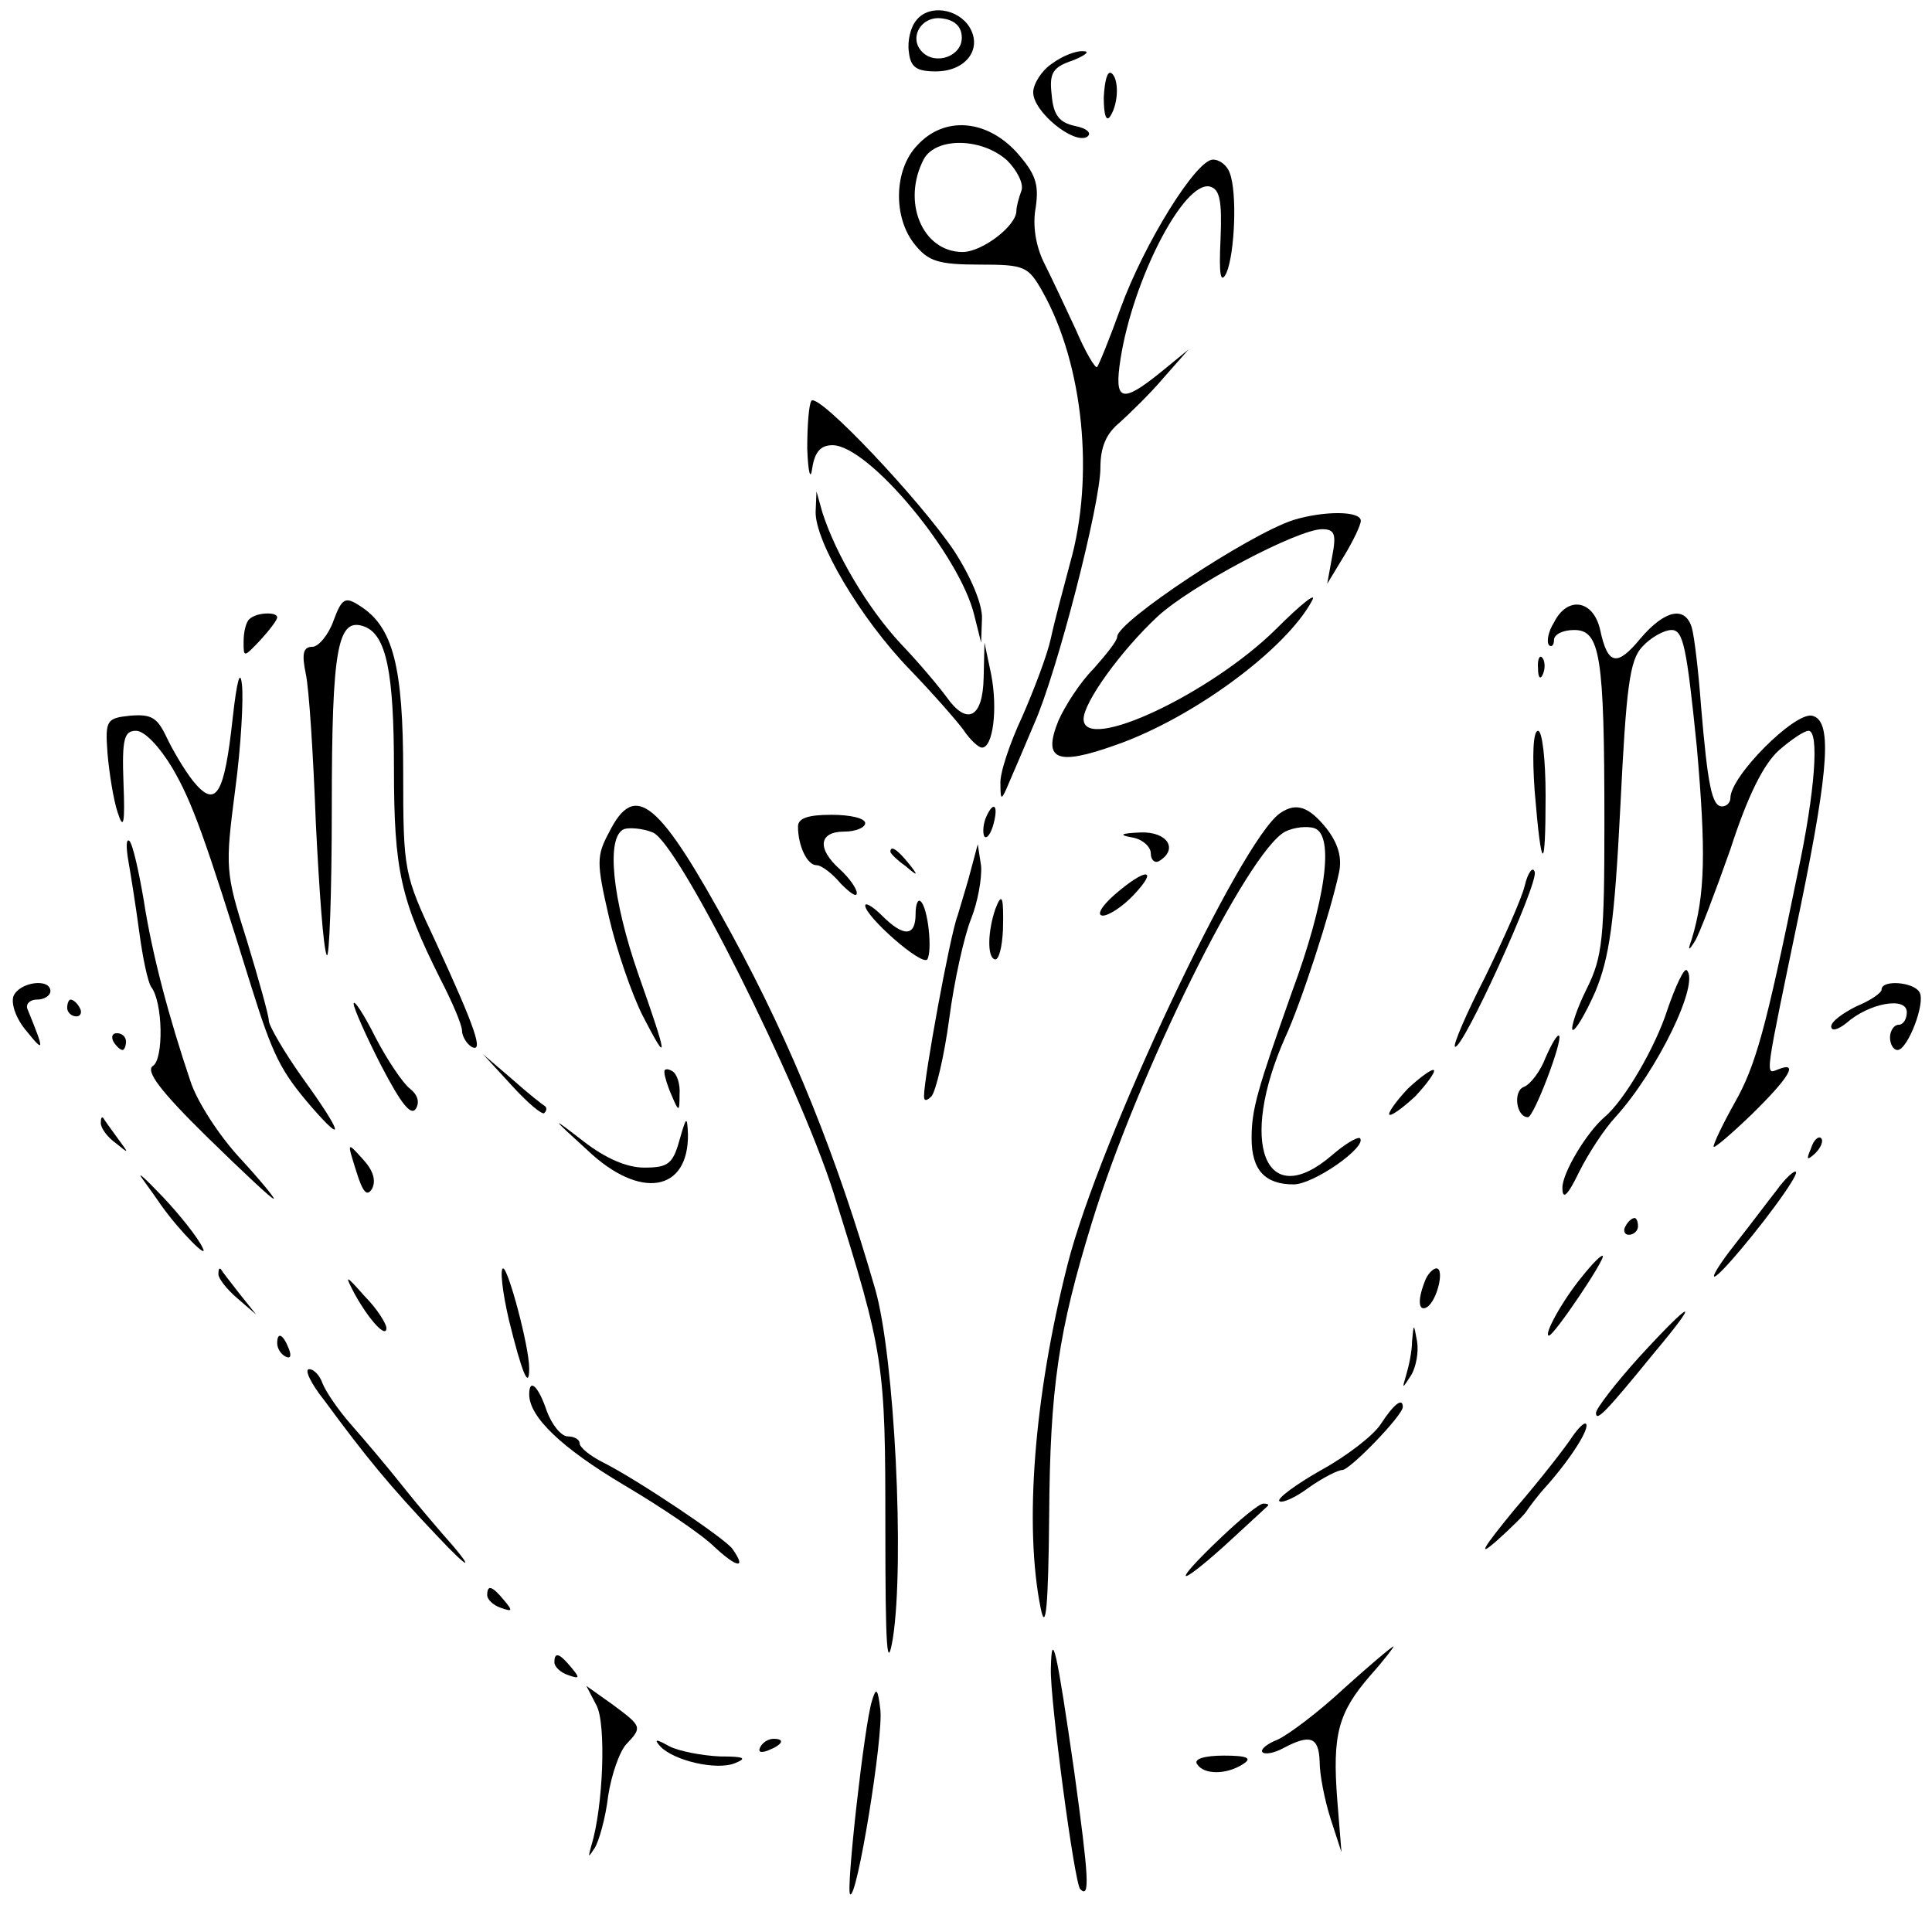 <?xml version="1.0" standalone="no"?>
<!DOCTYPE svg PUBLIC "-//W3C//DTD SVG 20010904//EN"
 "http://www.w3.org/TR/2001/REC-SVG-20010904/DTD/svg10.dtd">
<svg version="1.0" xmlns="http://www.w3.org/2000/svg"
 width="230pt" height="228pt" viewBox="0 0 230 228"
 preserveAspectRatio="xMidYMid meet">

<g transform="translate(0,228) scale(0.1,-0.1)"
fill="#000000" stroke="none">
<path d="M1091 2256 c-7 -8 -11 -25 -9 -38 2 -18 9 -23 32 -23 36 0 56 27 40
53 -14 22 -48 27 -63 8z m54 -21 c0 -22 -31 -33 -47 -17 -17 17 -1 44 24 40
15 -2 23 -10 23 -23z"/>
<path d="M1252 2204 c-12 -8 -22 -24 -22 -34 0 -23 48 -62 64 -53 6 4 1 10
-14 13 -19 4 -26 13 -28 37 -3 26 1 33 25 41 15 6 21 11 13 11 -9 1 -26 -6
-38 -15z"/>
<path d="M1314 2164 c0 -21 3 -30 8 -22 10 16 10 45 1 51 -5 3 -8 -10 -9 -29z"/>
<path d="M1092 2107 c-28 -29 -29 -86 -3 -118 16 -20 28 -24 77 -24 54 0 58
-2 75 -32 49 -87 62 -221 33 -323 -8 -30 -19 -71 -23 -90 -4 -19 -20 -61 -34
-93 -15 -32 -27 -68 -26 -80 0 -21 1 -21 11 3 6 14 19 44 29 68 27 60 79 262
79 305 0 25 7 41 23 54 12 11 36 34 52 53 l30 34 -33 -27 c-47 -38 -56 -35
-48 16 15 95 75 211 106 205 12 -3 15 -16 13 -63 -2 -42 0 -54 7 -40 10 23 13
96 4 119 -3 9 -12 16 -20 16 -20 0 -82 -100 -110 -177 -13 -36 -26 -68 -28
-70 -2 -2 -14 18 -25 44 -12 26 -29 62 -38 80 -10 20 -14 45 -10 66 4 28 0 40
-23 66 -36 39 -86 43 -118 8z m107 -18 c12 -12 20 -28 17 -36 -3 -8 -6 -19 -6
-24 0 -18 -41 -49 -64 -49 -48 0 -73 60 -46 111 15 26 69 25 99 -2z"/>
<path d="M966 1803 c-3 -4 -5 -29 -5 -57 1 -29 4 -39 6 -23 3 19 10 27 24 27
43 0 152 -131 169 -203 l8 -32 1 28 c1 17 -13 50 -33 81 -41 61 -161 188 -170
179z"/>
<path d="M971 1671 c-1 -35 53 -127 112 -188 27 -28 56 -61 64 -72 8 -12 18
-21 22 -21 13 0 19 45 11 87 l-8 38 -1 -42 c-1 -48 -20 -57 -44 -23 -8 11 -32
40 -55 64 -39 42 -77 106 -93 156 l-7 25 -1 -24z"/>
<path d="M1540 1661 c-53 -17 -210 -121 -210 -139 0 -5 -13 -21 -28 -38 -16
-16 -34 -44 -42 -62 -19 -47 -2 -54 68 -29 92 32 203 114 234 172 6 11 -13 -4
-43 -34 -78 -77 -229 -148 -229 -107 0 20 45 82 88 122 40 37 167 104 196 104
15 0 17 -6 12 -32 l-6 -33 20 33 c11 18 20 37 20 42 0 12 -44 12 -80 1z"/>
<path d="M397 1541 c-6 -17 -18 -31 -25 -31 -11 0 -13 -8 -8 -32 4 -18 9 -98
12 -178 4 -80 9 -150 13 -157 3 -6 6 73 6 176 0 191 7 227 39 215 26 -10 35
-55 35 -169 0 -121 8 -156 55 -250 14 -27 26 -55 26 -62 0 -6 5 -15 11 -19 16
-9 4 24 -42 124 -38 81 -39 84 -39 202 0 127 -12 174 -52 199 -17 11 -21 9
-31 -18z"/>
<path d="M1850 1539 c-7 -11 -9 -23 -6 -27 3 -3 6 0 6 6 0 7 11 12 24 12 31 0
36 -30 36 -229 0 -137 -2 -160 -21 -198 -12 -24 -19 -46 -17 -49 3 -2 15 18
27 45 17 41 23 82 30 221 7 142 11 174 26 190 10 11 26 20 35 20 14 0 18 -21
30 -139 11 -125 10 -176 -6 -229 -5 -14 -4 -15 4 -2 5 8 24 58 42 109 21 65
40 102 58 118 15 13 30 23 35 23 13 0 8 -72 -13 -170 -38 -186 -50 -229 -75
-273 -14 -25 -25 -48 -25 -52 0 -3 20 14 45 38 45 44 57 64 32 54 -16 -6 -17
-16 27 196 34 166 37 220 13 225 -21 4 -97 -72 -97 -98 0 -5 -4 -10 -10 -10
-12 0 -17 25 -25 120 -3 41 -8 83 -11 93 -8 26 -32 21 -61 -13 -28 -34 -39
-32 -48 10 -8 36 -39 41 -55 9z"/>
<path d="M297 1543 c-4 -3 -7 -15 -7 -27 0 -19 0 -19 20 2 11 12 20 24 20 27
0 7 -25 6 -33 -2z"/>
<path d="M1831 1484 c0 -11 3 -14 6 -6 3 7 2 16 -1 19 -3 4 -6 -2 -5 -13z"/>
<path d="M277 1425 c-10 -92 -20 -108 -47 -75 -11 14 -25 38 -32 53 -11 23
-18 27 -43 25 -28 -3 -30 -5 -27 -45 2 -23 7 -55 12 -70 7 -22 9 -14 7 35 -2
53 1 62 15 62 10 0 28 -19 43 -44 24 -41 39 -83 94 -260 26 -83 35 -101 72
-144 41 -47 36 -30 -11 35 -22 31 -40 62 -40 68 0 6 -12 49 -26 95 -26 82 -26
87 -14 180 7 52 10 109 8 125 -2 19 -6 5 -11 -40z"/>
<path d="M1827 1338 c8 -97 13 -99 13 -5 0 43 -4 77 -9 77 -6 0 -7 -30 -4 -72z"/>
<path d="M725 1289 c-15 -28 -15 -36 0 -101 9 -39 27 -91 40 -117 31 -60 31
-53 -5 49 -31 89 -39 164 -17 173 6 2 22 1 34 -4 30 -11 174 -299 215 -428 61
-194 62 -204 62 -401 0 -142 2 -172 9 -130 14 90 2 334 -21 415 -45 156 -98
289 -171 423 -87 160 -115 183 -146 121z"/>
<path d="M1173 1305 c-3 -9 -3 -18 -1 -21 3 -3 8 4 11 16 6 23 -1 27 -10 5z"/>
<path d="M1524 1312 c-47 -32 -216 -391 -253 -537 -40 -157 -52 -312 -32 -410
6 -29 9 3 10 110 1 153 11 220 51 350 54 176 185 441 230 465 10 5 26 7 35 4
24 -9 13 -87 -27 -195 -41 -116 -48 -139 -48 -174 0 -38 16 -55 50 -55 24 0
88 45 79 55 -3 2 -18 -7 -33 -20 -80 -69 -112 14 -56 140 19 41 54 149 64 196
4 18 -1 35 -15 53 -21 26 -36 31 -55 18z"/>
<path d="M950 1296 c0 -23 11 -46 22 -46 6 0 19 -10 29 -22 11 -11 19 -17 19
-11 0 5 -9 18 -20 28 -28 25 -25 45 5 45 14 0 25 5 25 10 0 6 -18 10 -40 10
-28 0 -40 -4 -40 -14z"/>
<path d="M1348 1283 c12 -2 22 -11 22 -19 0 -8 5 -12 10 -9 23 14 10 35 -22
34 -24 -1 -27 -3 -10 -6z"/>
<path d="M153 1254 c3 -17 9 -55 13 -85 4 -30 10 -58 14 -64 14 -18 15 -86 2
-94 -9 -6 9 -30 64 -84 43 -42 79 -76 80 -74 1 1 -17 23 -41 49 -24 26 -50 66
-58 90 -26 77 -46 152 -56 217 -6 35 -13 66 -17 70 -4 3 -4 -8 -1 -25z"/>
<path d="M1060 1266 c0 -2 8 -10 18 -17 15 -13 16 -12 3 4 -13 16 -21 21 -21
13z"/>
<path d="M1156 1245 c-4 -16 -12 -41 -16 -55 -9 -23 -40 -193 -40 -215 0 -6 3
-6 9 0 5 6 15 47 21 92 6 46 18 99 26 119 8 20 13 48 12 63 l-4 26 -8 -30z"/>
<path d="M1815 1225 c-4 -16 -26 -65 -47 -108 -22 -43 -38 -80 -36 -83 8 -7
100 195 95 208 -2 7 -8 0 -12 -17z"/>
<path d="M1327 1215 c-16 -14 -22 -25 -14 -25 7 0 24 11 37 25 30 32 14 32
-23 0z"/>
<path d="M1030 1202 c0 -13 68 -73 74 -64 6 10 1 61 -8 69 -3 3 -6 -3 -6 -15
0 -27 -14 -28 -40 -2 -11 11 -20 16 -20 12z"/>
<path d="M1185 1198 c-9 -26 -10 -57 -1 -60 5 -2 9 14 10 35 1 39 -1 46 -9 25z"/>
<path d="M1985 1078 c-14 -44 -51 -108 -75 -128 -21 -18 -50 -66 -50 -84 0
-15 6 -10 20 19 11 22 30 51 43 65 50 55 101 160 85 175 -3 3 -13 -18 -23 -47z"/>
<path d="M16 1094 c-3 -9 3 -27 16 -42 21 -26 21 -23 1 26 -3 6 2 12 11 12 9
0 16 5 16 10 0 16 -37 11 -44 -6z"/>
<path d="M2240 1102 c0 -4 -13 -13 -30 -20 -16 -8 -30 -18 -30 -24 0 -6 8 -4
18 4 27 24 72 32 72 13 0 -8 -4 -15 -10 -15 -5 0 -10 -7 -10 -15 0 -8 4 -15 9
-15 12 0 34 57 26 69 -7 12 -45 15 -45 3z"/>
<path d="M80 1080 c0 -5 5 -10 11 -10 5 0 7 5 4 10 -3 6 -8 10 -11 10 -2 0 -4
-4 -4 -10z"/>
<path d="M421 1085 c0 -5 15 -39 33 -74 23 -44 35 -60 41 -51 5 8 2 17 -7 24
-8 6 -27 34 -41 61 -14 28 -26 46 -26 40z"/>
<path d="M135 1040 c3 -5 8 -10 11 -10 2 0 4 5 4 10 0 6 -5 10 -11 10 -5 0 -7
-4 -4 -10z"/>
<path d="M1840 1021 c-6 -16 -18 -32 -26 -35 -13 -5 -9 -36 5 -36 7 0 42 92
37 97 -2 2 -9 -10 -16 -26z"/>
<path d="M609 988 c19 -21 37 -36 39 -33 3 3 3 6 1 8 -2 1 -20 15 -39 32 l-35
30 34 -37z"/>
<path d="M791 1003 c0 -4 4 -17 9 -28 8 -19 9 -19 9 2 1 12 -3 25 -9 28 -5 3
-10 3 -9 -2z"/>
<path d="M1676 984 c-14 -15 -24 -29 -22 -31 2 -2 16 8 31 22 14 15 24 29 22
31 -2 2 -16 -8 -31 -22z"/>
<path d="M120 943 c0 -6 8 -17 18 -24 16 -13 16 -13 2 6 -8 11 -16 22 -17 24
-2 2 -3 0 -3 -6z"/>
<path d="M699 911 c63 -60 121 -50 120 19 -1 22 -2 21 -10 -7 -8 -29 -14 -33
-42 -33 -21 0 -46 11 -72 31 -40 31 -40 30 4 -10z"/>
<path d="M2156 913 c-6 -14 -5 -15 5 -6 7 7 10 15 7 18 -3 3 -9 -2 -12 -12z"/>
<path d="M424 886 c8 -26 13 -31 19 -21 5 10 1 22 -11 35 -19 21 -19 21 -8
-14z"/>
<path d="M170 876 c8 -11 18 -25 22 -31 22 -31 58 -67 49 -50 -5 11 -27 39
-48 61 -21 22 -31 31 -23 20z"/>
<path d="M2115 863 c-11 -14 -32 -42 -47 -61 -31 -39 -38 -57 -10 -26 36 40
84 105 80 109 -2 2 -13 -8 -23 -22z"/>
<path d="M1935 820 c-3 -5 -1 -10 4 -10 6 0 11 5 11 10 0 6 -2 10 -4 10 -3 0
-8 -4 -11 -10z"/>
<path d="M1884 761 c-24 -29 -47 -71 -40 -71 6 0 68 92 64 95 -2 1 -12 -9 -24
-24z"/>
<path d="M260 763 c0 -5 10 -18 23 -29 l22 -19 -20 25 c-11 14 -21 27 -22 29
-2 2 -3 0 -3 -6z"/>
<path d="M606 708 c15 -61 24 -84 24 -57 0 26 -25 119 -31 119 -4 0 -1 -28 7
-62z"/>
<path d="M1696 754 c-9 -23 -7 -36 3 -30 12 8 21 46 11 46 -4 0 -11 -7 -14
-16z"/>
<path d="M422 740 c17 -31 38 -54 38 -41 0 5 -11 23 -26 38 -23 26 -24 26 -12
3z"/>
<path d="M1951 664 c-28 -31 -51 -61 -51 -66 0 -11 11 0 68 70 58 69 48 67
-17 -4z"/>
<path d="M1681 683 c0 -12 -4 -30 -7 -40 -5 -17 -5 -17 6 0 6 10 9 28 7 40 -4
22 -4 22 -6 0z"/>
<path d="M330 681 c0 -6 4 -13 10 -16 6 -3 7 1 4 9 -7 18 -14 21 -14 7z"/>
<path d="M386 613 c50 -68 78 -102 133 -160 43 -46 48 -44 6 3 -5 6 -26 30
-45 54 -19 24 -47 57 -62 74 -15 17 -30 39 -34 49 -3 9 -10 17 -16 17 -6 0 2
-17 18 -37z"/>
<path d="M630 620 c0 -27 39 -64 113 -108 44 -26 93 -59 108 -74 27 -25 38
-26 21 -2 -8 12 -114 83 -154 103 -16 8 -28 18 -28 23 0 4 -6 8 -14 8 -8 0
-19 14 -25 30 -10 30 -21 40 -21 20z"/>
<path d="M1644 585 c-8 -13 -40 -38 -71 -55 -30 -17 -53 -34 -50 -37 3 -3 19
4 35 16 17 12 35 21 40 21 9 0 72 65 72 75 0 12 -11 3 -26 -20z"/>
<path d="M1872 570 c-7 -11 -37 -50 -69 -87 -37 -45 -45 -58 -22 -38 19 17 35
33 37 37 2 3 12 17 24 30 29 33 51 68 46 73 -2 2 -9 -5 -16 -15z"/>
<path d="M1453 449 c-58 -55 -54 -62 5 -9 26 24 49 45 51 47 2 2 0 3 -5 3 -5
0 -28 -19 -51 -41z"/>
<path d="M580 381 c0 -5 7 -12 16 -15 14 -5 15 -4 4 9 -14 17 -20 19 -20 6z"/>
<path d="M1251 293 c-1 -36 28 -255 35 -262 12 -12 10 15 -7 139 -21 146 -27
173 -28 123z"/>
<path d="M1600 270 c-30 -28 -66 -55 -79 -61 -13 -5 -21 -12 -18 -15 3 -3 14
-1 25 5 32 17 42 13 43 -16 0 -16 6 -46 13 -68 l13 -40 -5 62 c-6 78 1 104 39
148 17 19 29 35 28 35 -2 0 -29 -23 -59 -50z"/>
<path d="M660 301 c0 -5 7 -12 16 -15 14 -5 15 -4 4 9 -14 17 -20 19 -20 6z"/>
<path d="M710 250 c12 -22 8 -122 -6 -167 -4 -15 -4 -15 4 -3 5 8 13 36 16 62
4 26 14 54 22 62 19 20 18 21 -17 47 l-31 22 12 -23z"/>
<path d="M1038 255 c-9 -28 -31 -225 -26 -230 8 -8 40 189 36 220 -3 25 -5 27
-10 10z"/>
<path d="M786 201 c16 -17 67 -29 89 -20 15 6 11 8 -18 8 -21 1 -48 6 -60 12
-16 9 -19 9 -11 0z"/>
<path d="M905 200 c-3 -6 1 -7 9 -4 18 7 21 14 7 14 -6 0 -13 -4 -16 -10z"/>
<path d="M1425 180 c8 -13 35 -13 55 0 11 7 5 10 -23 10 -23 0 -36 -4 -32 -10z"/>
</g>
</svg>
